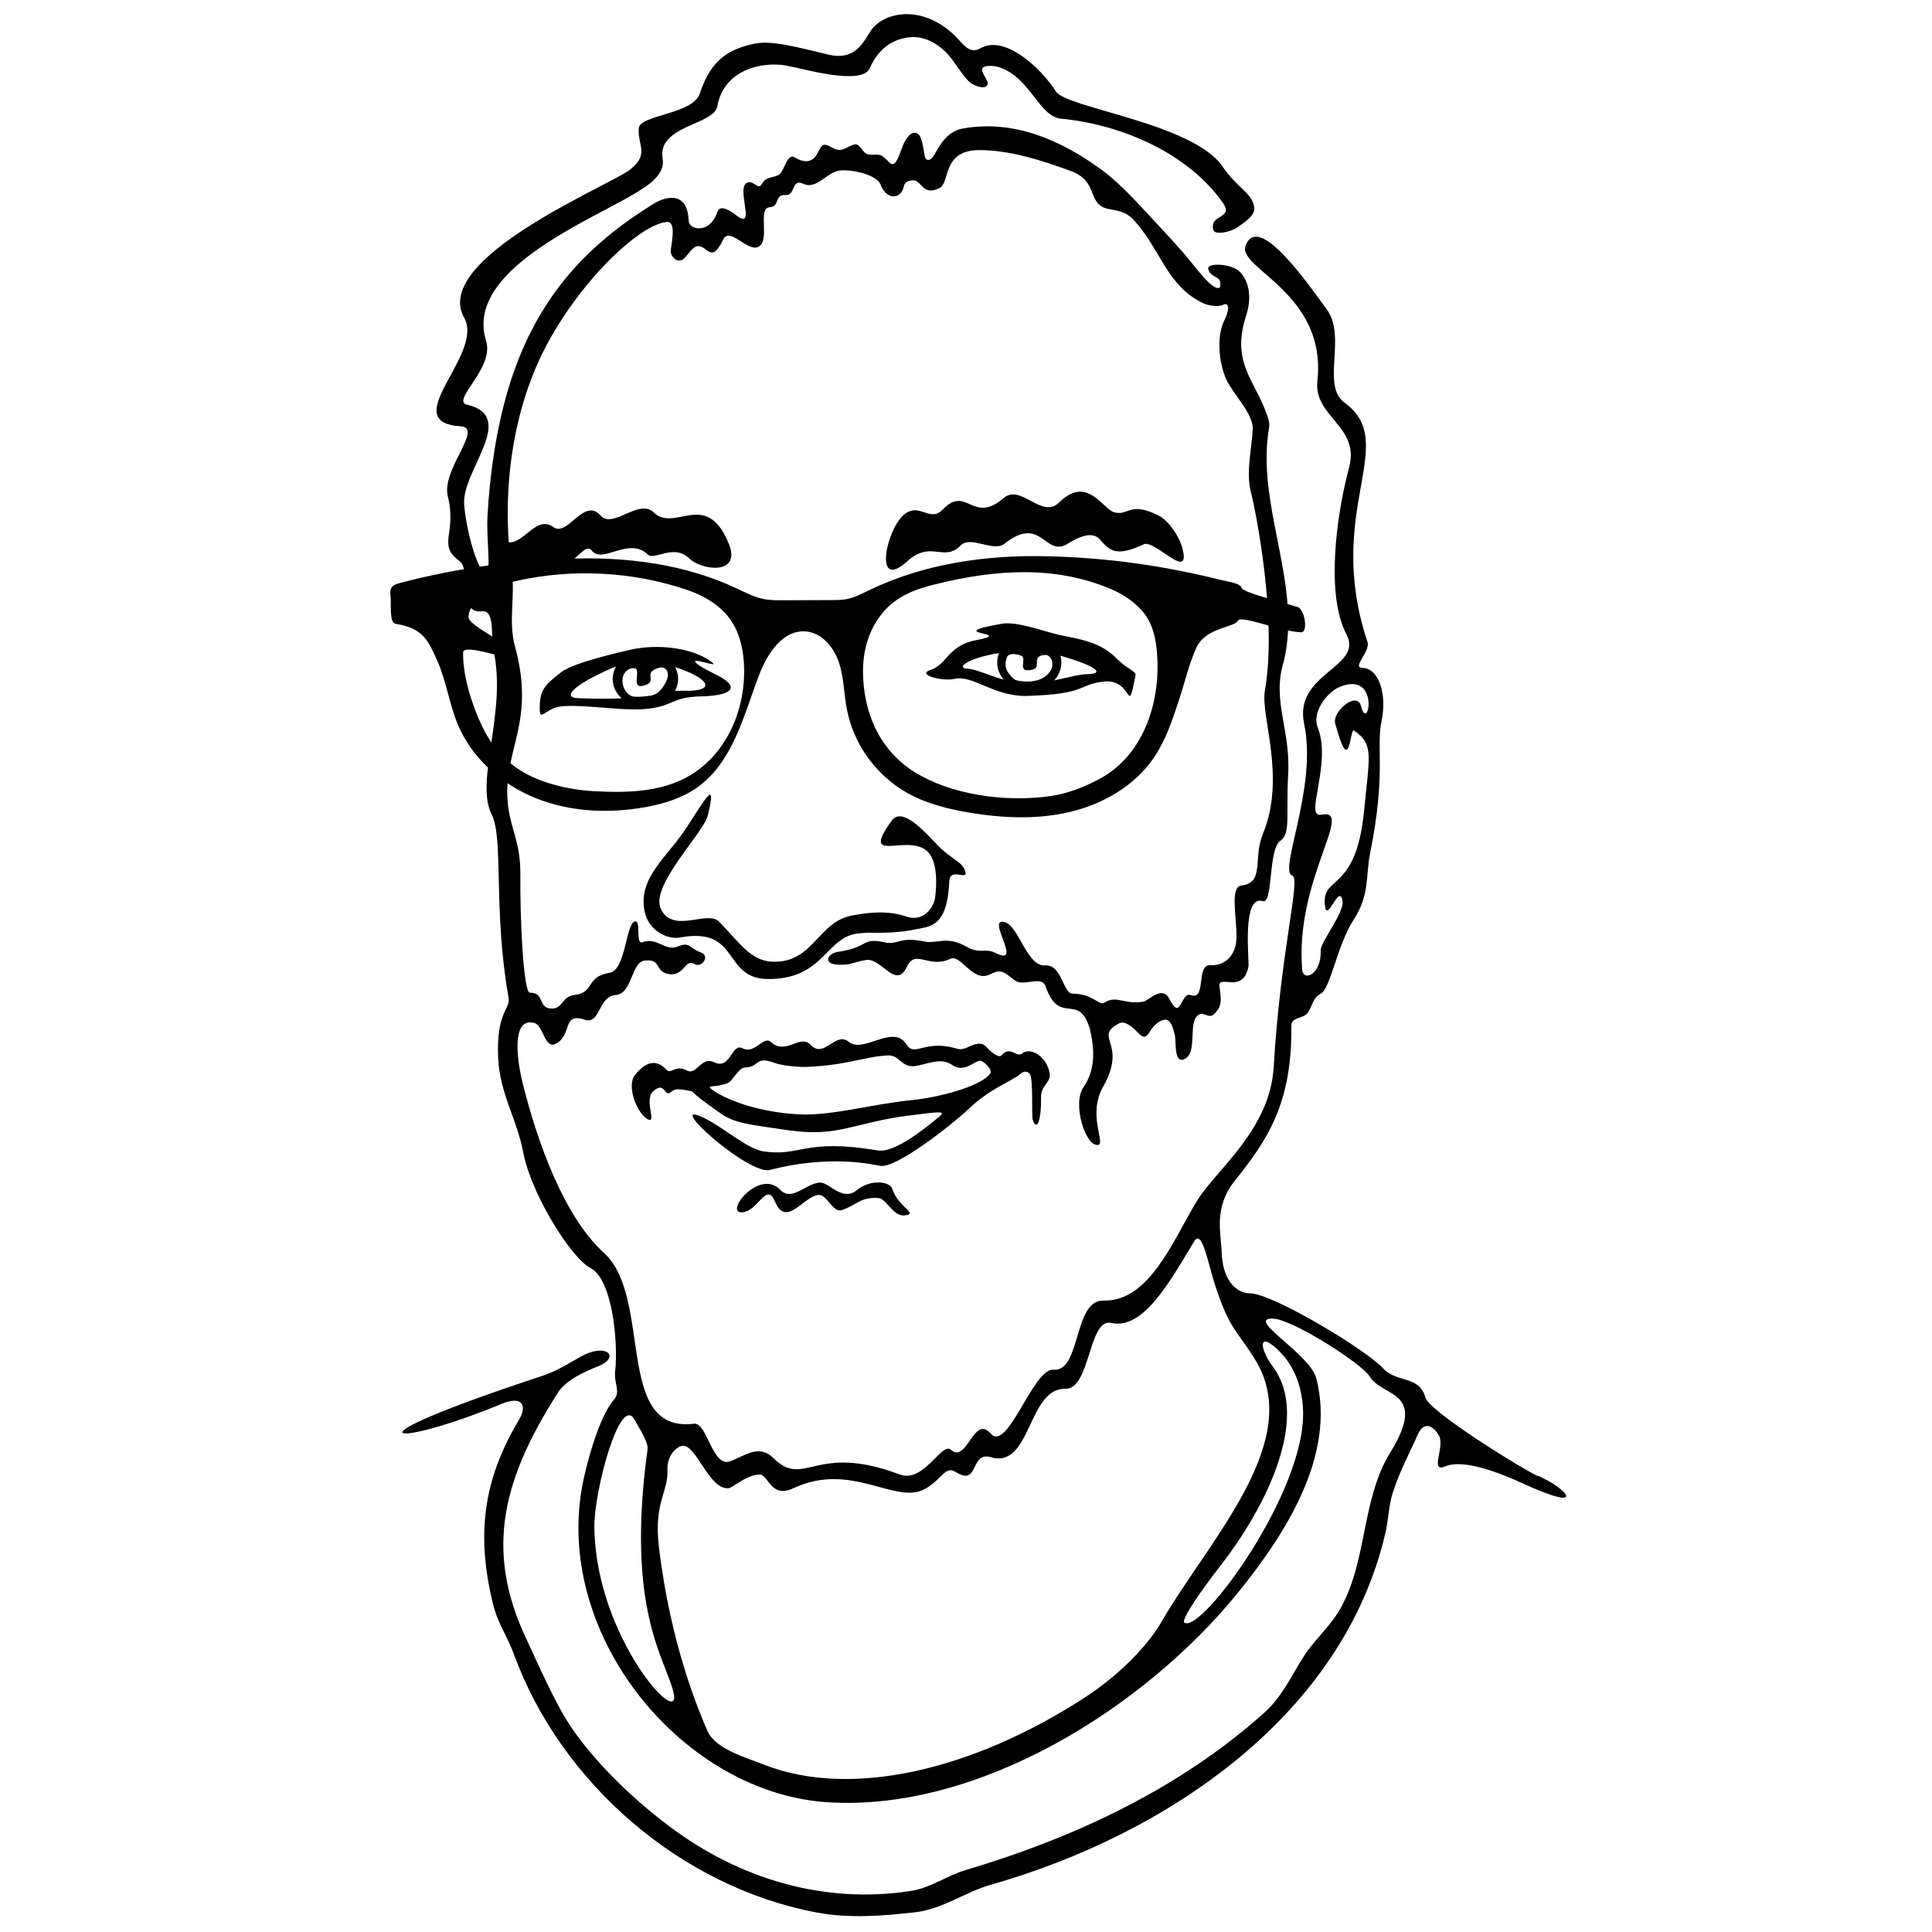 <svg
        data-face="victor"
        xmlns="http://www.w3.org/2000/svg"
        aria-hidden="true"
        focusable="false"
        viewBox="0 0 500 500"
        width="500px"
        height="500px"
>
<path d="M 280.041 127.27 C 278.343 127.104 276.39 127.782 274.1 130.051 C 269.63 134.481 264.2 125.07 259.73 128.91 C 251.62 135.88 250.25 125.35 243.93 131.9 C 240.7 135.25 238.191 130.19 234.311 132.9 C 229.491 136.27 225.74 153.47 234.83 145.24 C 241 139.66 244.2 145.641 248.66 141.131 C 251.21 138.551 257.14 142.96 259.92 140.74 C 269.4 133.2 270.32 143.929 275.92 140.939 C 277.15 140.289 282.14 136.729 284.65 139.609 C 287.37 142.739 289 144.071 296 140.881 L 296.01 140.859 C 298.83 139.569 308.151 150.67 306.061 142.1 C 305.281 138.91 302.46 134.66 299.67 133.32 C 292.22 129.73 292.141 133.519 288.471 132.609 C 286.284 132.073 283.777 127.633 280.041 127.27 z M 166.773 131.613 C 162.945 131.515 157.993 136.321 155.49 133.461 C 151.12 128.461 146.959 139.09 143.189 136.4 C 138.269 132.89 134.99 142.56 130.18 139.9 L 130.189 139.91 C 126.079 137.64 128.28 141.54 131.15 146.27 C 132.27 148.12 143.441 146.61 144.461 146.49 C 149.391 145.9 151.28 140.2 153.23 142.57 C 156.02 145.97 162.79 138.8 167.65 143.5 C 169.37 145.16 174.291 140.609 178.391 144.529 C 181.731 147.729 191.99 148.88 188.59 140.65 C 182.74 126.48 174.659 137.919 169.199 132.619 C 168.479 131.92 167.657 131.636 166.773 131.613 z M 261.002 161.312 C 260.383 161.296 259.804 161.327 259.279 161.42 C 242.929 164.27 263.589 163.609 252.539 165.689 C 245.409 167.029 245.001 172.05 240.961 173.32 C 236.861 174.61 243.911 176.399 246.961 175.699 C 251.861 174.579 257.249 180.38 265.949 180.1 C 281.539 179.6 278.821 177.161 285.641 176.391 C 293.381 175.521 291.581 186.2 293.891 174.74 C 294.091 173.73 291.471 172.96 289.221 170.65 C 285.881 167.22 282.23 165.81 275.41 164.59 C 271.63 163.916 265.331 161.428 261.002 161.312 z M 169.055 167.438 C 166.996 167.488 164.933 167.732 162.971 168.189 C 155.381 169.959 147.859 171.981 145.359 173.881 C 141.189 177.051 139.851 178.491 139.711 182.211 C 139.491 187.771 140.68 183.239 145.42 182.789 C 150.77 182.279 160.94 183.949 166.43 183.539 C 174.62 182.929 173.16 180.431 181.59 180.211 C 189.82 180.001 191.32 177.749 186 174.949 C 183.81 173.799 181.989 173.041 180.439 171.811 C 177.739 169.661 185.761 172.71 184.561 171.66 C 181.358 168.878 175.23 167.287 169.055 167.438 z M 258.529 169.039 C 258.239 169.789 258.08 170.599 258.08 171.439 C 258.08 173.109 258.7 174.641 259.74 175.881 C 255.78 174.811 252.819 173.201 250.359 173.061 C 247.019 172.871 251.029 170.139 258.529 169.039 z M 262.16 169.264 C 262.868 169.252 263.685 169.445 264.34 169.73 C 265.77 170.35 263.41 173.631 266.15 173.461 C 269.51 173.251 267.741 171.4 268.641 170.18 C 269.081 169.61 270.45 169.329 271.09 169.609 C 271.73 169.889 272.26 170.709 272.33 171.359 C 272.44 172.329 272.29 173.03 271.65 173.91 C 270.38 175.65 268.269 176.351 266.029 176.381 C 264.509 176.401 262.9 176.171 262.4 175.721 L 262.381 175.711 C 260.381 173.891 259.721 172.33 260.641 170.02 C 260.856 169.49 261.453 169.275 262.16 169.264 z M 274.439 169.689 C 281.979 171.849 287.081 174.3 281.211 174.49 L 281.211 174.48 C 279.001 174.55 276.03 175.43 272.83 176.09 C 273.99 174.82 274.68 173.199 274.68 171.439 C 274.68 170.839 274.599 170.249 274.439 169.689 z M 159.42 172.51 C 158.87 173.48 158.561 174.561 158.561 175.711 C 158.561 177.651 159.451 179.421 160.891 180.721 C 158.131 180.851 154.531 180.869 149.631 180.699 L 149.631 180.689 C 145.251 180.529 148.969 177.419 154.539 174.689 C 156.039 173.949 157.67 173.16 159.42 172.51 z M 174.721 172.65 C 183.031 175.28 186.141 178.999 176.891 178.779 C 176.071 178.759 175.349 178.769 174.699 178.789 C 175.209 177.849 175.5 176.809 175.5 175.699 C 175.5 174.589 175.221 173.58 174.721 172.65 z M 171.25 172.729 C 171.369 172.727 171.474 172.736 171.561 172.76 C 172.251 172.95 172.671 173.511 172.801 174.141 C 172.991 175.081 172.6 176.161 171.99 177.131 C 170.79 179.031 170.03 179.79 168.01 180.09 C 166.425 180.329 164.545 180.398 163.84 180.26 C 162.2 179.93 160.499 177.359 161.279 174.939 C 161.639 173.829 162.93 172.63 164.35 172.99 C 165.9 173.39 163.361 178.09 166.211 177.51 C 169.711 176.8 167.711 175.24 168.561 173.9 C 168.919 173.34 170.418 172.742 171.25 172.729 z M 183.816 205.709 C 183.143 205.483 180.907 209.201 177.77 214.051 C 172.75 221.811 165.101 227.05 166.801 235.75 C 167.841 241.07 172.949 243.181 175.939 242.631 C 191.699 239.701 186.84 253.279 198.73 253.369 C 213.65 253.479 213.669 241.91 222.779 241.52 C 223.559 241.49 224.299 241.361 225.039 241.381 C 229.749 241.481 233.23 241.281 237.17 240.471 C 240.83 239.711 245.18 239.82 245.67 228.1 C 245.82 224.46 250.241 227.79 249.881 225.83 C 249.341 222.95 246.211 222.561 242.391 218.461 C 237.596 213.327 233.122 209.152 230.75 212.42 C 222.58 223.74 234.36 215.891 239.68 220.051 C 242.85 222.541 242.37 229.31 242.02 232.18 C 241.67 235.05 238.831 238.549 234.891 237.289 C 231.781 236.299 228.15 235.461 220.4 236.961 C 211.58 238.671 210.55 249.18 200 248.9 C 194.27 248.75 191.149 243.679 186.119 238.539 C 183.079 235.429 174.3 241.75 171.07 235.33 C 168.04 229.32 182.079 215.66 183.199 210.98 C 184.062 207.399 184.221 205.844 183.816 205.709 z M 231.314 268.332 C 227.548 268.132 222.557 271.978 219.67 269.631 C 216.18 266.791 213.301 274.13 209.801 270.41 C 207.041 267.48 203.389 273.251 199.439 269.631 C 197.599 267.941 195.401 272.949 192.141 271.289 C 189.321 269.849 189.09 276.96 184.85 274.92 C 181.44 273.28 180.33 278.331 177.82 277.061 C 174.54 275.401 173.781 278.2 172.471 276.82 C 169.781 274.01 167.149 274.76 164.359 278.18 C 161.989 281.12 164.999 288.399 167.699 289.699 C 170.109 290.859 166.551 284.62 169.061 282.41 C 172.271 279.59 171.84 284.311 173.75 282.551 C 175.08 281.321 177.291 282.161 179.131 282.461 C 180.241 283.681 182.589 285.389 186.189 287.939 C 189.999 290.639 192.929 290.91 204.039 292.51 C 217.109 294.4 221.09 290.431 235.75 288.631 C 242.67 287.781 244.96 287.41 243.18 288.9 C 239.42 292.03 231.48 298.47 227.16 297.74 C 207.97 294.5 207.11 299.489 197.49 297.949 C 193.27 297.279 187.419 291.849 182.109 289.279 C 171.369 284.089 193.7 304.239 199.26 302.779 C 206.91 300.769 217.431 299.531 227.711 301.711 C 231.891 302.601 247.03 290.499 250.73 286.949 C 256.28 281.619 262.389 279.541 264.039 277.961 C 265.049 276.991 266.04 277.341 266.49 277.891 C 267.48 279.091 266.881 288.691 267.301 289.891 C 268.411 293.041 269.52 289.5 269.42 284.15 C 269.36 280.64 272.061 280.3 271.631 277.76 L 271.65 277.75 C 270.9 273.33 266.6 270.929 264.57 272.619 C 263.11 273.839 261.37 270.51 259.23 273.09 C 258.44 274.04 256.12 271.93 255.34 271.02 C 254.98 270.59 254.47 270.221 253.9 270.131 C 251.33 269.901 249.9 272.07 247.65 271.4 C 239.12 268.86 236.801 273.77 234.551 270.26 C 233.691 268.915 232.57 268.399 231.314 268.332 z M 229.75 273.141 C 232.87 273.001 233.14 276.24 236.67 275.92 C 240.59 275.29 243.5 273.58 246.5 275.66 C 249.5 277.74 252.151 274.549 253.641 274.529 C 254.561 274.529 257.02 276.871 256.24 277.881 C 253.53 281.391 242.311 284.07 236.311 284.67 L 236.289 284.67 C 225.399 285.75 215.47 288.811 206.76 288.391 C 195.86 287.861 187.259 284.31 184.189 281.92 C 182.529 280.63 185.471 281.61 188.631 280.17 C 189.791 279.3 191.299 276.29 192.779 276.27 C 196.549 276.21 195.42 273.21 200.27 275.02 C 202.84 275.98 207.339 276.169 208.859 276.109 C 219.359 275.659 223.94 273.411 229.75 273.141 z M 227.49 306.012 C 225.73 305.959 223.559 306.525 221.619 308.1 C 218.129 310.93 214.59 306.151 212.42 306.061 C 208.92 305.911 205.021 311.159 201.961 307.949 C 196.571 302.289 187.371 313.84 191.971 313.76 L 191.98 313.75 C 196.11 313.68 198.349 305.68 200.539 310.92 C 203.549 318.15 208.309 308.96 212.189 309.27 C 213.989 309.41 215.68 313.829 217.74 313.199 C 221.6 312.019 222.57 309.681 227.41 310.061 C 229.39 310.221 231.16 314.919 234.15 314.539 C 237.88 314.069 232.56 312.661 230.9 307.631 C 230.6 306.736 229.25 306.064 227.49 306.012 z " />
<path d="M397.98 382c-3.26-1.39-28.04-16.59-29.09-20.33-1.64-5.83-7.33-3.65-10.98-7.58-4.51-4.86-28.6-19.37-34.41-19.37-2.51 0-7.09-2.05-7.35-10.95-.13-4.51-2.15-11.19 3.37-18.13 8.36-10.5 14.88-19.78 14.68-40.12-.02-2.29 2.62-1.84 3.92-3.06 1.37-1.29 1.45-4.22 3.68-5.3 2.5-1.21 4.28-12.61 8.51-19.12 4.26-6.56 3.07-11.23 4.25-17.1 4.25-21.06 1.5-27.26 3-34.44 1.41-6.74-.66-13.55-4.95-13.65-2.92-.07 2.13-4.18 1.28-6.76-11.33-34.02 8.58-51.36-5.91-61.86-6.15-4.46.6-17-4.58-24.11-5.41-7.44-17.96-25.38-21.07-16.41-2 5.78 21.08 12.22 18.61 34.83-1.03 9.42 11.06 11.67 8.21 22.42-3.46 13.01-6 33.22-.68 43.23 4.54 8.54-13.75 9.96-10.96 23.14 3.5 16.58-6.79 38.22-3.06 39.27 2.26.64-3.06 19.48-4.83 49.65-.94 15.98-14.73 26.43-19.59 34.14-6.11 9.72-12.27 26.53-24.44 26.2-7.84-.22-5.82 18.52-12.93 17.89-5.28-.47-11.89 21.47-16.22 16.56-4.52-5.12-6.14 7.87-10.34 4.16-2.38-2.11-7.05 8.75-13.24 6.4-21.97-8.32-24.66 3.7-32.62-4.18-3.88-3.84-7.44-.64-11.3.76-4.64 1.68-5.89-10.15-9.36-9.72-20.67 2.56-10.57-32.65-23.24-44.17-10.44-9.49-17.31-28.79-21.1-44.09-1.59-6.4-2.8-16.97 3.02-15.47 2.41.62 2.66 6.88 5.54 5.41 4.41-2.24 1.58-8.2 7.49-6.25 4.18 1.38 3.35-5.99 8.08-6.38 4.32-.36 3.94-8.53 7.49-8.92 4.16-.46 2.75 2.62 5.71 3.39 4.53 1.17 4.58-4.03 7.12-2.5 1.92 1.16 4.17-2.1 1.74-2.98-3.44-1.24-2.69-2.88-6.2-1.49-3.02 1.2-5.29-2.55-8.92-1.17-2.04.77-.17-6.24-2.18-5.31-2.11.98-2.36 12.58-6.28 13.21-6.48 1.05-3.78 5.09-9.12 5.75-3.36.42-3.01 3.4-5.71 3.52-3.98.17-1.87-4.15-5.87-4.1-1.75.02-2.59-19.99-2.48-30.25.1-9.4-2.77-11.97-3.32-19.65-.95-13.21 7.28-20.1 1.92-39.75-1.8-6.58.16-12.75-.86-19.94-2.62-18.56-.24-39.66 8.34-56.64 8.65-17.12 24.36-32.42 31.73-33.23 2.53-.28 1.43 4.82 1.12 7.27-.2 1.56 1.52 3.31 2.99 2.51 1.23-.66 2.4-3.44 4.05-3.53 2.41-.13 3.44 4.74 6.52-1.7 1.62-3.39 6.12 3.04 8.95 1.94 3.44-1.34-.22-10.08 3.07-10.3 2.72-.18 1.2-3.38 4.05-3.16 2.8.22 1.45-4.41 4.66-2.92 3.68 1.7 6.19-3.49 10.13-3.49 4.58 0 9.17 1.75 9.87 3.7.96 2.69 3.44 4 5.13 2.27 1.43-1.47.18-2.82 2.76-3.33 2.91-.58 2.59 4.26 7.32 1.98 2.9-1.4.58-9.85 10.39-9.85 7.42 0 15.52 2.4 23.74 5.46 6.84 2.54 4.27 7.94 8.77 9.55 1.7.61 4.82.34 7.23 2.9 7.25 7.7 8.61 17.36 18.41 21.83.94.43 3.57.94 4.83.34 2.18-1.05 1.25 2.33.56 3.62-2.41 4.55-1.48 11.56.28 15.54 1.63 3.68 6.99 8.94 6.89 12.79-.11 4.53-1.78 11.19-.54 16.13 1.35 5.36 6.94 33.16 3.69 51.76-1.17 6.7 5.58 22.26-.54 37.13-2.6 6.33.55 12.55-5.53 13.28-3.64.43-.29 11.55-1.6 15.87-.72 2.36-2.5 4.92-6.55 4.76-3.64-.14-.87 9.19-4.93 7.74-2.72-.97-2.49 7.12-5.56.99-1.82-3.63-5.34.39-6.64.66-4.74.99-7.04-1.8-10.22.32-1.28.86-2.98-2.36-8.22-2.35-2.46 0-2.7-7.65-7.12-7.31-4.57.35-6.76-9.98-10.25-11.14-5.46-1.8 4.95 11.73-2.53 7.92-2.74-1.39-3.92.4-7.51-1.62-5.26-2.96-7.56-.66-10.94-1.35-6.6-1.36-6.76.99-10.22.23-6.13-1.35-3.96 1.24-12.07 2.44-2.94.43-3.9 3.16-.17 3.32 3.72.16 3.59-.57 7.37-1.2 4-.66 7.73 7.86 10.6 1.72 2.19-4.69 5.66.6 11.17-2.01 2.82-1.33 5.77 6.15 10.16 4.06 3.1-1.48 3.47-.89 6.63 1.54 2.16 1.66 6.91-1.42 7.9 1.47 3.66 10.61 8.74 1.1 11.56 11.39.01.05.02.11.03.15 1.17 5.3 1.23 10.26-1.81 14.68-2.92 4.25.61 15.45 3.85 14.85 1.96-.36-2.84-7.78 1.28-15.06 6.48-11.44-2.79-12.76 4.16-16.41 1.47-.77 3.56 1.05 4.7 2.29 3.24 3.55 2.47-1.86 6.74-3.16 2.12-.65 2.69 3.04 2.91 3.79.5 1.67-.29 7.43 2.37 6.41 3.9-1.5.73-9.93 4.01-11.65 1.08-.57 2.54 1.05 3.64.09 2.52-2.19 1.96-4.21 1.58-7.31-.41-3.34 6.12 2.16 7.5-5.14.27-1.42-1.82-18.67 3.72-16.94 2.69.84 1.36-13.45 4.51-15.59 2.77-1.88 1.46-6.78 2.04-17.03.69-12.15-4.33-19.15-1.1-29.53l.03-.1c4.68-20.15-7.36-40.22-3.85-60.39.19-1.09-.21-2.21-.58-3.26-3.17-9.07-9.32-13.46-5.37-25.6 1.78-5.49.3-9.45-1.69-11.42-2.08-2.06-8.38-2.37-8.13-.76.3 1.97 2.77 2.09 3.02 3.19.73 3.21-1.79 1.45-2.94.33-2.29-2.23-4.54-5.38-6.64-7.77-2.18-2.47-4.39-4.93-6.66-7.33-4.44-4.69-9.14-10.16-14.36-14-10.58-7.77-22.87-13.06-35.99-10.68-3.69.67-5.67 3.83-6.92 6.14-1.68 3.1-2.69 1.83-2.83 1.19-.28-1.26-.48-3.54-1.12-5.05-.56-1.31-1.74-1.51-2.66-.76-1.76 1.46-2.23 4.08-3.18 6.12-1.5 3.23-2.23.67-4.1-.54-1.22-.78-2.96.05-4.1-.6-1.2-.68-1.78-2.85-3.25-2.35-2.39.82-3.15 2.24-5.78.68-3.09-1.83-2.67.75-4.33 2.61-1.49 1.67-3.62.97-5.18.03-2-1.21-2.57 3.38-3.97 4.38-1.05.75-2.62.71-3.58 1.37-.48.33-.81.94-1.13 1.36-.12.17-.24.33-.45.34-.54.05-1.04-.49-1.83-.86-1.11-.52-2.02.07-2.23 1.27-.58 3.34 2.56 10.67-1.97 7.08-1.35-1.07-4.19-2.88-4.83-.89-1.92 5.94-7.36 4.71-7.44 2.41-.29-8.77-7.2-5.59-8.63-4.72-18.48 11.21-31.36 25.58-38.15 48.47-3.08 10.38-4.69 21.81-5.29 32.59-.31 5.52.84 13.55-.1 14.47-1.78 1.74-5.34-9.56-5.94-17.52-.65-8.65 13.97-22.71.78-25.74-4.39-1.01 7.13-9.38 4.89-16.56-5.63-18.05 26.08-30.71 38.55-38.13 3.86-2.3 7.81-5.07 7.15-9-1.45-8.61 13.27-8.67 14.14-13.53 1.76-9.79 11.97-11.64 17.89-10.55 4.44.82 19.57 5.27 21.57.68 1.63-3.74 4.14-6.15 7.06-7.24 4.27-1.59 7.86-.86 11.48 2.05 3.15 2.54 4.27 5.68 7.14 8.65.77.79 3.79 2.19 4.67 1.01.84-1.13-2.01-3.53-1.09-4.59.53-.61 2.74-.65 4.41-.08 7.96 2.73 10.11 12.71 15.86 13.26 15.57 1.48 32.71 8.86 41.79 21.66 3.1 4.37-3.55 2.92-2.4 7.15.37 1.36 4.54.57 6.32-.75 1.64-1.22 4.58-2.96 4.27-5.08-.55-3.85-4.38-4.97-8.15-10.53-7.67-11.33-40.41-15.17-43.16-19.48C269.32 17.48 260 8.9 253.73 12.5c-2.91 1.67-4.65-1.32-6.51-3.16-7.71-7.64-17.16-6.74-21.27-2.16-2.01 2.24-3.68 8.79-11.45 6.97-7.84-1.83-14.75-3.83-19.31-2.83-6 1.31-11.08 3.64-14.05 12.83-1.76 5.44-15.39 5.57-15.8 8.92-.51 4.21 2.88 6.73-2.19 10.77-5.13 4.09-51.64 23.02-43.02 38.4 5.33 9.5-17.73 27.02-.91 28.08 6.06.38-5.06 11.12-3.32 18.14 2.41 9.74-2.91 12.45 3.1 16.82 2.96 2.15-.79 13.7 5.73 12.92 3.48-.42 2.23 6.76 2.96 9.98 3.62 15.93-4.89 33.83-.43 42.64 3.12 6.18.34 24.72 4.35 47.35.56 3.13-3.24 3.53-2.68 15.67.42 9.2 4.88 15.79 6.49 24.42 1.97 10.55 12.32 27.3 17.4 29.9 5.71 2.93 7.2 19.41 6.39 26.59-.39 3.45 1.55 5.35-.37 7.55-3.85 4.4-7.28 17.13-8.29 23.01-6.64 39.02 26.72 78.75 63.62 81.11 39.19 2.51 82.15-24.54 106.25-54.29 12.38-15.28 25.34-35.56 20.25-55.37-1.65-6.43-18.31-15.52-11.37-15.52 4.95 0 23.21 11.66 25.25 15.08 3.14 5.25 15.16 3.54 5.26 19.57-7.53 12.2-5.9 28.07-12.97 40.5-2.59 4.56-6.71 8.01-9.5 12.4-3.13 4.93-5.58 10.36-10.03 14.36-21.92 19.68-49.15 32.43-77.34 40.8-4.93 1.46-9.02 4.61-14.22 5.42-22.52 3.5-44.4-3.13-62.4-16.63-11.21-8.41-19.9-17.6-25.25-25.34-4.37-6.31-8.75-16.59-12-23.5-10.9-23.22-5.62-41.64 8.25-63.42 2.14-3.36 6.82-5.42 10.46-6.89 5.27-2.12 2.8-5.31-2.23-3.54-3.32 1.17-6.55 4.17-12.72 6.19-53.79 17.7-38.11 18.69-10.04 7.08 5.67-2.35 6.53.75 4.53 4.07-9.26 15.39-11.18 29.76-6.76 47.7 1.3 5.28 3.57 8 5.41 13.03 12.3 33.61 43.47 60.26 78.28 66.82 8.41 1.58 17.08.93 25.58-.05 7.15-.83 12.83-5.21 19.69-7.16 45.41-12.92 91.24-43.91 102.05-91.26.74-3.24.82-7.07 1.89-10.29 1.91-5.76 4.04-9.56 6.43-14.92 1.59-3.57 4-2.36 5.5.31 1.57 2.8-2.51 9.65 1.57 7.94 5.04-2.11 14.96 2.04 19.93 4.32 17.46 7.99 11.57 1.28 4.12-1.89Zm-56.06-171.16c-4.5.93 2.82-13.29-.89-22.55-1.58-3.94 2.37-9.07 5.48-10.42 10.84-4.72 7.6 12.34 5.72 4.87-1.03-4.06-7.49 1.43-6.69 4.44 3.9 14.68 3.72 1.1 4.89 1.9 5.16 3.54 4 6.27 2.58 20.84-2.04 20.88-10.61 16.62-10.17 23.81.38 6.23 3.69-5.42 4.6-.66.59 3.08-5.75 10.7-5.65 12.93.27 6.16-4.52 8.23-4.79 4.92-1.91-23.39 13.84-41.92 4.91-40.06Zm-188.1 184.45c-.11-9.6 6.76-34.82 10.45-27.8 1 1.9 3.58 5.67 3.31 7.65-5.7 41.58 4.63 54.03 6.72 62.87 2.39 10.11-20.14-14.12-20.48-42.72ZM281 439.15c-29.27 19.09-60.89 26.34-83.23 17.56-4.92-1.93-12.62-4.07-14.67-8.73-2.16-4.92-9.57-22.29-12.57-47.61-1.39-11.75 2.52-14.22 2.21-20.16-.12-2.2 1.19-5.23 3.58-5.97 3.71-1.15 7.11 11.53 12.28 10.89 1.09-.13 4.2-3.2 7.75-3.52 2.65-.24 2.91 6.4 9.04 3.52 14.97-7.03 26.49 4.48 34.01.19 4.57-2.6 5.2-6.1 7.98-4.35 6.14 3.84 3.55-5.44 9.04-3.84 10.51 3.06 9.51-17.99 19.35-17.72 6.42.18 5.9-18.38 11.83-17.04 8.22 1.85 15.01-10.4 21.43-21.08 2.11-3.51 3.66 6.04 5.54 11.62 1.9 5.64 3.19 8.73 5.8 12.41 1.33 1.87 4.13 5.69 5.48 8.34 10.59 20.79-13.37 45.45-25.4 66.31-2.8 4.85-9.6 12.75-19.46 19.18Zm49.44-90.08c3.69 3.37 6.5 8.49 6.79 15.95.82 20.82-26.18 57.67-30.69 54.95-1.11-.67 4.85-9.05 9.61-15.16 10.59-13.6 23.5-37.75 13.11-51.35-2.9-3.79-4.02-9.13 1.18-4.39Z"/>
<path d="M335.76 157.08c-5.05-1.54-14.06-3.8-14.39-4.88-.39-1.28-3.11-1.54-5.18-2.06-15.33-3.8-29.33-5.78-45.12-6.18-15.79-.4-31.9 1.9-46.1 8.77-1.88.91-3.75 1.91-5.8 2.31-1.29.25-2.62.26-3.94.26-4.15.02-8.3.03-12.45.05-1.78 0-3.57.01-5.31-.35-2.4-.5-4.58-1.67-6.8-2.71-13.5-6.36-28.78-8.27-43.72-7.69s-29.12 2.49-43.56 6.31c-1.94.51-2.59 1.24-2.33 3.21.26 1.99-.39 7.06 1.3 7.32 7.06 1.08 8.41 4.27 10.71 9.34 2.44 5.36 3.15 11.35 5.44 16.78 3.68 8.73 11.38 15.51 20.24 19.04s18.78 3.99 28.18 2.3c4.75-.85 9.5-2.29 13.44-5.06 9.28-6.53 12.08-18.64 16.1-29.19 2.1-5.51 6.15-11.73 12.08-11.24 4.15.35 7.27 4.11 8.57 8.04 1.3 3.93 1.28 8.15 2.07 12.21 1.74 8.99 7.63 17.1 15.68 21.59 4.95 2.76 10.56 4.15 16.17 5.08 8.63 1.43 17.56 1.81 26.06-.25s16.56-6.75 21.47-13.92c3.07-4.48 4.81-9.71 6.51-14.87 1.48-4.5 2.55-9.15 4.45-13.49 2.38-5.47 9.9-5.34 10.81-7.14.82-1.62 10.82 2.75 16.41 2.98 1.81.08.99-5.98-.99-6.58Zm-155.47 42.49c-7.69 5.46-17.43 5.71-26.88 5.17-6.18-.36-13.58-2.07-18.79-5.39-6.39-4.08-9.52-9.65-12.07-16.75-1.58-4.4-2.73-9.1-2.71-13.73 0-1.89 6.98.32 8.94.67 1.06.19 1.29-2.81 0-3.85-1.95-1.57-7.52-4.28-7.52-5.99 0-4.81 8.17-8.42 12.54-9.39 14.44-3.21 29.77-2.41 43.79 2.27 3.78 1.26 7.48 3.24 10.15 6.17 2.82 3.09 4.15 6.96 4.62 11.1 1.27 11.13-2.9 23.2-12.09 29.72Zm103.92 2.2c-3.75 1.93-7.7 3.58-12.34 4.25-12.1 1.75-26.05-.51-35.12-6.17-8.55-5.33-12.8-14.15-13.35-24.15-.34-6.17.94-11.97 4.8-16.83 3.86-4.85 9.21-6.5 13.87-7.66 15.46-3.85 31.14-4.96 45.74 1.37 2.87 1.24 5.73 3.17 7.78 5.52 2.82 3.25 3.6 7.28 3.89 11.56.84 12.69-3.87 26.24-15.26 32.1Z" />
</svg>
